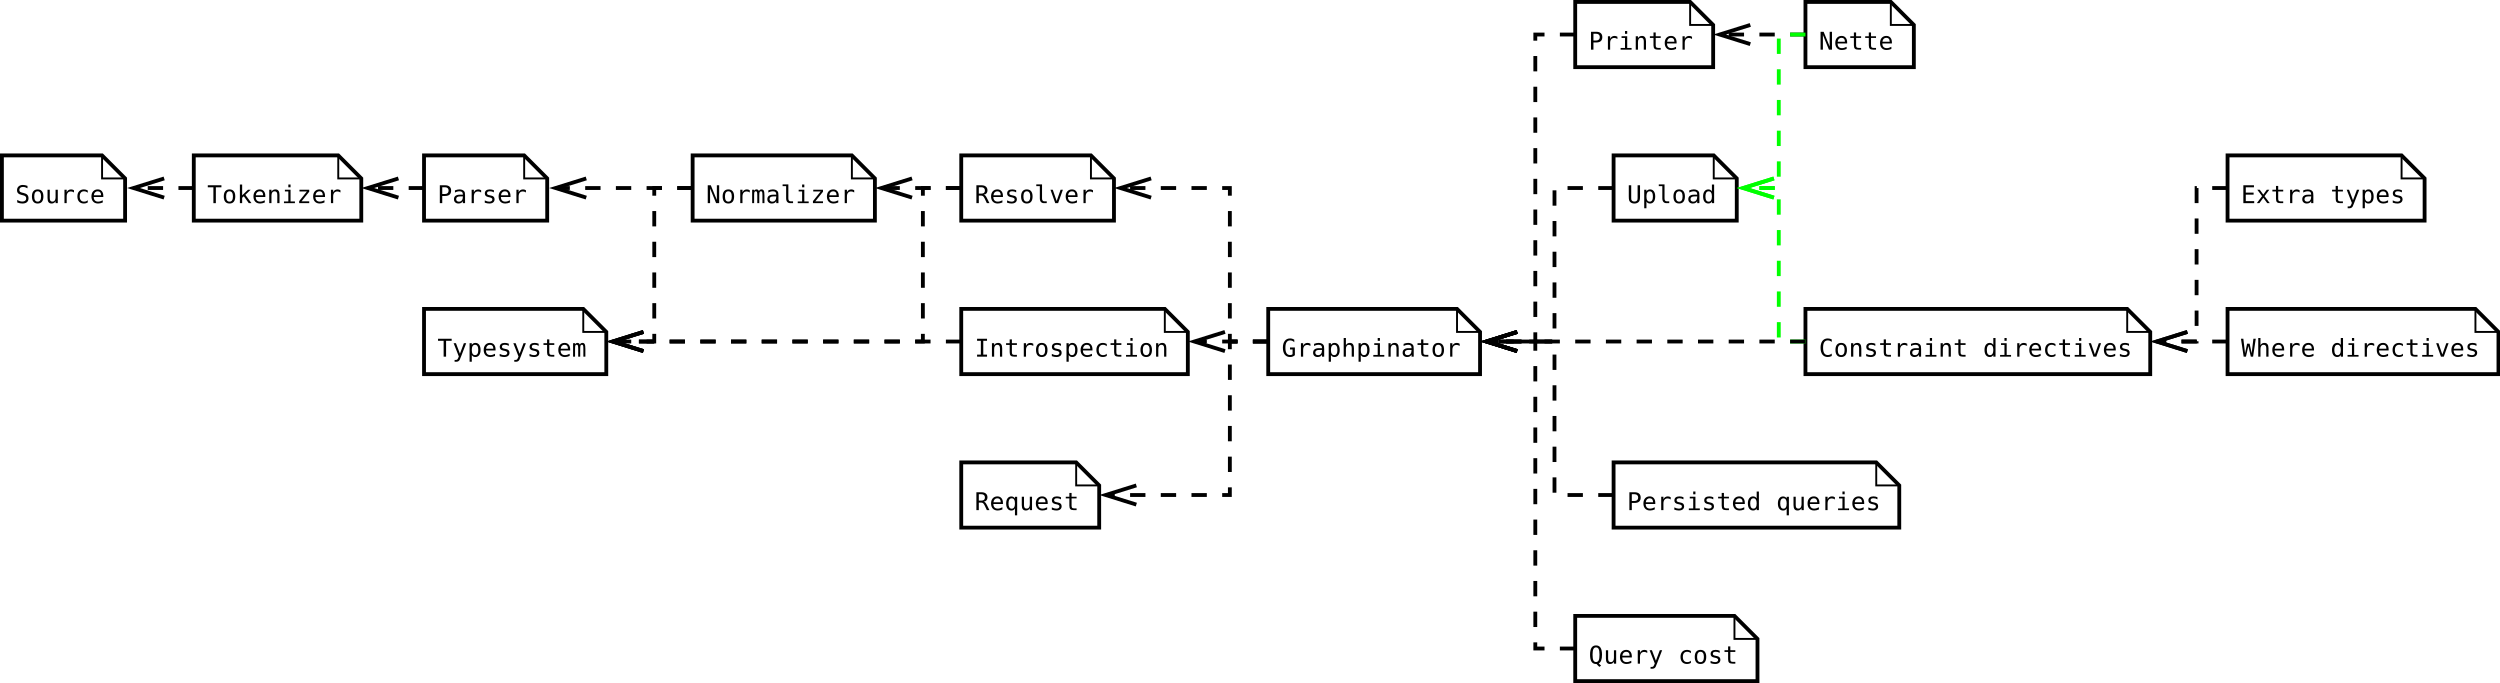 <?xml version="1.0" encoding="UTF-8"?>
<svg xmlns="http://www.w3.org/2000/svg" xmlns:xlink="http://www.w3.org/1999/xlink" width="1303pt" height="356pt" viewBox="0 0 1303 356" version="1.1">
<defs>
<g>
<symbol overflow="visible" id="glyph0-0">
<path style="stroke:none;" d="M 0.656 2.266 L 0.656 -9.016 L 7.047 -9.016 L 7.047 2.266 Z M 1.375 1.547 L 6.344 1.547 L 6.344 -8.297 L 1.375 -8.297 Z M 1.375 1.547 "/>
</symbol>
<symbol overflow="visible" id="glyph0-1">
<path style="stroke:none;" d="M 6.328 -9.016 L 6.328 -7.734 C 5.941 -7.973 5.555 -8.156 5.172 -8.281 C 4.785 -8.406 4.395 -8.469 4 -8.469 C 3.406 -8.469 2.938 -8.328 2.594 -8.047 C 2.25 -7.773 2.078 -7.406 2.078 -6.938 C 2.078 -6.52 2.188 -6.203 2.406 -5.984 C 2.633 -5.773 3.062 -5.598 3.688 -5.453 L 4.344 -5.297 C 5.219 -5.098 5.852 -4.781 6.25 -4.344 C 6.656 -3.906 6.859 -3.305 6.859 -2.547 C 6.859 -1.66 6.582 -0.984 6.031 -0.516 C 5.488 -0.047 4.691 0.188 3.641 0.188 C 3.203 0.188 2.758 0.141 2.312 0.047 C 1.875 -0.047 1.43 -0.188 0.984 -0.375 L 0.984 -1.719 C 1.461 -1.414 1.914 -1.191 2.344 -1.047 C 2.77 -0.91 3.203 -0.844 3.641 -0.844 C 4.273 -0.844 4.77 -0.984 5.125 -1.266 C 5.477 -1.555 5.656 -1.957 5.656 -2.469 C 5.656 -2.938 5.531 -3.289 5.281 -3.531 C 5.039 -3.781 4.617 -3.973 4.016 -4.109 L 3.344 -4.266 C 2.477 -4.461 1.848 -4.758 1.453 -5.156 C 1.066 -5.551 0.875 -6.078 0.875 -6.734 C 0.875 -7.566 1.148 -8.234 1.703 -8.734 C 2.266 -9.242 3.008 -9.5 3.938 -9.5 C 4.301 -9.5 4.68 -9.457 5.078 -9.375 C 5.473 -9.289 5.891 -9.172 6.328 -9.016 Z M 6.328 -9.016 "/>
</symbol>
<symbol overflow="visible" id="glyph0-2">
<path style="stroke:none;" d="M 3.844 -6.188 C 3.258 -6.188 2.816 -5.957 2.516 -5.5 C 2.223 -5.051 2.078 -4.383 2.078 -3.5 C 2.078 -2.602 2.223 -1.926 2.516 -1.469 C 2.816 -1.02 3.258 -0.797 3.844 -0.797 C 4.438 -0.797 4.879 -1.02 5.172 -1.469 C 5.473 -1.926 5.625 -2.602 5.625 -3.5 C 5.625 -4.383 5.473 -5.051 5.172 -5.5 C 4.879 -5.957 4.438 -6.188 3.844 -6.188 Z M 3.844 -7.172 C 4.82 -7.172 5.566 -6.852 6.078 -6.219 C 6.586 -5.594 6.844 -4.688 6.844 -3.5 C 6.844 -2.301 6.586 -1.383 6.078 -0.75 C 5.566 -0.125 4.82 0.188 3.844 0.188 C 2.875 0.188 2.133 -0.125 1.625 -0.75 C 1.113 -1.383 0.859 -2.301 0.859 -3.5 C 0.859 -4.688 1.113 -5.594 1.625 -6.219 C 2.133 -6.852 2.875 -7.172 3.844 -7.172 Z M 3.844 -7.172 "/>
</symbol>
<symbol overflow="visible" id="glyph0-3">
<path style="stroke:none;" d="M 1.219 -2.656 L 1.219 -6.984 L 2.375 -6.984 L 2.375 -2.656 C 2.375 -2.02 2.484 -1.551 2.703 -1.25 C 2.922 -0.957 3.266 -0.812 3.734 -0.812 C 4.273 -0.812 4.688 -1.004 4.969 -1.391 C 5.258 -1.773 5.406 -2.32 5.406 -3.031 L 5.406 -6.984 L 6.562 -6.984 L 6.562 0 L 5.406 0 L 5.406 -1.047 C 5.207 -0.641 4.93 -0.332 4.578 -0.125 C 4.223 0.082 3.812 0.188 3.344 0.188 C 2.625 0.188 2.086 -0.047 1.734 -0.516 C 1.391 -0.984 1.219 -1.695 1.219 -2.656 Z M 1.219 -2.656 "/>
</symbol>
<symbol overflow="visible" id="glyph0-4">
<path style="stroke:none;" d="M 7.219 -5.562 C 6.969 -5.75 6.719 -5.883 6.469 -5.969 C 6.219 -6.062 5.938 -6.109 5.625 -6.109 C 4.914 -6.109 4.367 -5.879 3.984 -5.422 C 3.609 -4.973 3.422 -4.328 3.422 -3.484 L 3.422 0 L 2.266 0 L 2.266 -7 L 3.422 -7 L 3.422 -5.625 C 3.609 -6.125 3.898 -6.504 4.297 -6.766 C 4.703 -7.035 5.176 -7.172 5.719 -7.172 C 6 -7.172 6.258 -7.133 6.5 -7.062 C 6.75 -6.988 6.988 -6.879 7.219 -6.734 Z M 7.219 -5.562 "/>
</symbol>
<symbol overflow="visible" id="glyph0-5">
<path style="stroke:none;" d="M 6.625 -0.359 C 6.32 -0.18 6.004 -0.047 5.672 0.047 C 5.348 0.141 5.016 0.188 4.672 0.188 C 3.586 0.188 2.738 -0.133 2.125 -0.781 C 1.52 -1.438 1.219 -2.344 1.219 -3.5 C 1.219 -4.645 1.52 -5.539 2.125 -6.188 C 2.738 -6.844 3.586 -7.172 4.672 -7.172 C 5.016 -7.172 5.344 -7.125 5.656 -7.031 C 5.977 -6.945 6.301 -6.812 6.625 -6.625 L 6.625 -5.422 C 6.32 -5.691 6.016 -5.883 5.703 -6 C 5.398 -6.125 5.055 -6.188 4.672 -6.188 C 3.953 -6.188 3.398 -5.953 3.016 -5.484 C 2.629 -5.023 2.438 -4.363 2.438 -3.5 C 2.438 -2.633 2.629 -1.969 3.016 -1.5 C 3.398 -1.031 3.953 -0.797 4.672 -0.797 C 5.078 -0.797 5.438 -0.852 5.75 -0.969 C 6.062 -1.094 6.352 -1.285 6.625 -1.547 Z M 6.625 -0.359 "/>
</symbol>
<symbol overflow="visible" id="glyph0-6">
<path style="stroke:none;" d="M 6.953 -3.781 L 6.953 -3.219 L 1.969 -3.219 L 1.969 -3.188 C 1.969 -2.426 2.164 -1.836 2.562 -1.422 C 2.957 -1.004 3.52 -0.797 4.25 -0.797 C 4.613 -0.797 4.992 -0.852 5.391 -0.969 C 5.797 -1.082 6.223 -1.258 6.672 -1.5 L 6.672 -0.359 C 6.242 -0.18 5.828 -0.047 5.422 0.047 C 5.016 0.141 4.617 0.188 4.234 0.188 C 3.148 0.188 2.301 -0.141 1.688 -0.797 C 1.07 -1.453 0.766 -2.352 0.766 -3.5 C 0.766 -4.613 1.062 -5.504 1.656 -6.172 C 2.258 -6.836 3.062 -7.172 4.062 -7.172 C 4.957 -7.172 5.66 -6.867 6.172 -6.266 C 6.691 -5.66 6.953 -4.832 6.953 -3.781 Z M 5.797 -4.125 C 5.785 -4.801 5.629 -5.312 5.328 -5.656 C 5.023 -6.008 4.586 -6.188 4.016 -6.188 C 3.461 -6.188 3.004 -6.004 2.641 -5.641 C 2.285 -5.273 2.078 -4.77 2.016 -4.125 Z M 5.797 -4.125 "/>
</symbol>
<symbol overflow="visible" id="glyph0-7">
<path style="stroke:none;" d="M 0.297 -9.328 L 7.406 -9.328 L 7.406 -8.266 L 4.5 -8.266 L 4.5 0 L 3.219 0 L 3.219 -8.266 L 0.297 -8.266 Z M 0.297 -9.328 "/>
</symbol>
<symbol overflow="visible" id="glyph0-8">
<path style="stroke:none;" d="M 1.469 -9.719 L 2.656 -9.719 L 2.656 -4.094 L 5.688 -7 L 7.078 -7 L 4.328 -4.359 L 7.516 0 L 6.109 0 L 3.516 -3.609 L 2.656 -2.812 L 2.656 0 L 1.469 0 Z M 1.469 -9.719 "/>
</symbol>
<symbol overflow="visible" id="glyph0-9">
<path style="stroke:none;" d="M 6.562 -4.344 L 6.562 0 L 5.406 0 L 5.406 -4.344 C 5.406 -4.969 5.297 -5.426 5.078 -5.719 C 4.859 -6.02 4.516 -6.172 4.047 -6.172 C 3.504 -6.172 3.086 -5.977 2.797 -5.594 C 2.516 -5.219 2.375 -4.672 2.375 -3.953 L 2.375 0 L 1.219 0 L 1.219 -7 L 2.375 -7 L 2.375 -5.953 C 2.57 -6.348 2.844 -6.648 3.188 -6.859 C 3.539 -7.066 3.957 -7.172 4.438 -7.172 C 5.156 -7.172 5.688 -6.938 6.031 -6.469 C 6.383 -6 6.562 -5.289 6.562 -4.344 Z M 6.562 -4.344 "/>
</symbol>
<symbol overflow="visible" id="glyph0-10">
<path style="stroke:none;" d="M 1.594 -7 L 4.547 -7 L 4.547 -0.891 L 6.828 -0.891 L 6.828 0 L 1.109 0 L 1.109 -0.891 L 3.391 -0.891 L 3.391 -6.109 L 1.594 -6.109 Z M 3.391 -9.719 L 4.547 -9.719 L 4.547 -8.266 L 3.391 -8.266 Z M 3.391 -9.719 "/>
</symbol>
<symbol overflow="visible" id="glyph0-11">
<path style="stroke:none;" d="M 1.422 -7.016 L 6.5 -7.016 L 6.5 -5.969 L 2.484 -0.938 L 6.5 -0.938 L 6.5 0 L 1.266 0 L 1.266 -1.062 L 5.281 -6.094 L 1.422 -6.094 Z M 1.422 -7.016 "/>
</symbol>
<symbol overflow="visible" id="glyph0-12">
<path style="stroke:none;" d="M 2.5 -8.297 L 2.5 -4.781 L 3.953 -4.781 C 4.535 -4.781 4.988 -4.938 5.312 -5.25 C 5.645 -5.562 5.812 -5.992 5.812 -6.547 C 5.812 -7.098 5.648 -7.523 5.328 -7.828 C 5.004 -8.141 4.547 -8.297 3.953 -8.297 Z M 1.234 -9.328 L 3.953 -9.328 C 4.992 -9.328 5.781 -9.086 6.312 -8.609 C 6.852 -8.141 7.125 -7.453 7.125 -6.547 C 7.125 -5.617 6.859 -4.922 6.328 -4.453 C 5.797 -3.984 5.004 -3.75 3.953 -3.75 L 2.5 -3.75 L 2.5 0 L 1.234 0 Z M 1.234 -9.328 "/>
</symbol>
<symbol overflow="visible" id="glyph0-13">
<path style="stroke:none;" d="M 4.391 -3.516 L 4 -3.516 C 3.332 -3.516 2.828 -3.395 2.484 -3.156 C 2.148 -2.926 1.984 -2.578 1.984 -2.109 C 1.984 -1.691 2.109 -1.363 2.359 -1.125 C 2.617 -0.895 2.973 -0.781 3.422 -0.781 C 4.055 -0.781 4.551 -1 4.906 -1.438 C 5.27 -1.875 5.457 -2.484 5.469 -3.266 L 5.469 -3.516 Z M 6.609 -4 L 6.609 0 L 5.469 0 L 5.469 -1.031 C 5.219 -0.613 4.906 -0.305 4.531 -0.109 C 4.156 0.086 3.703 0.188 3.172 0.188 C 2.461 0.188 1.895 -0.016 1.469 -0.422 C 1.039 -0.828 0.828 -1.363 0.828 -2.031 C 0.828 -2.812 1.086 -3.406 1.609 -3.812 C 2.141 -4.219 2.91 -4.422 3.922 -4.422 L 5.469 -4.422 L 5.469 -4.594 C 5.457 -5.156 5.312 -5.562 5.031 -5.812 C 4.758 -6.062 4.316 -6.188 3.703 -6.188 C 3.305 -6.188 2.906 -6.129 2.5 -6.016 C 2.102 -5.91 1.719 -5.75 1.344 -5.531 L 1.344 -6.672 C 1.77 -6.836 2.176 -6.961 2.562 -7.047 C 2.957 -7.129 3.336 -7.172 3.703 -7.172 C 4.273 -7.172 4.766 -7.082 5.172 -6.906 C 5.586 -6.738 5.926 -6.484 6.188 -6.141 C 6.344 -5.93 6.453 -5.672 6.516 -5.359 C 6.578 -5.055 6.609 -4.602 6.609 -4 Z M 6.609 -4 "/>
</symbol>
<symbol overflow="visible" id="glyph0-14">
<path style="stroke:none;" d="M 6.078 -6.75 L 6.078 -5.625 C 5.754 -5.82 5.426 -5.969 5.094 -6.062 C 4.758 -6.156 4.414 -6.203 4.062 -6.203 C 3.539 -6.203 3.148 -6.117 2.891 -5.953 C 2.641 -5.785 2.516 -5.531 2.516 -5.188 C 2.516 -4.875 2.609 -4.641 2.797 -4.484 C 2.992 -4.328 3.473 -4.176 4.234 -4.031 L 4.703 -3.938 C 5.273 -3.832 5.707 -3.617 6 -3.297 C 6.289 -2.973 6.438 -2.551 6.438 -2.031 C 6.438 -1.332 6.191 -0.785 5.703 -0.391 C 5.211 -0.004 4.531 0.188 3.656 0.188 C 3.301 0.188 2.938 0.148 2.562 0.078 C 2.188 0.004 1.773 -0.102 1.328 -0.25 L 1.328 -1.438 C 1.754 -1.219 2.164 -1.051 2.562 -0.938 C 2.957 -0.832 3.328 -0.781 3.672 -0.781 C 4.18 -0.781 4.578 -0.883 4.859 -1.094 C 5.141 -1.301 5.281 -1.586 5.281 -1.953 C 5.281 -2.484 4.77 -2.852 3.75 -3.062 L 3.688 -3.078 L 3.266 -3.156 C 2.598 -3.289 2.113 -3.508 1.812 -3.812 C 1.508 -4.125 1.359 -4.539 1.359 -5.062 C 1.359 -5.738 1.582 -6.258 2.031 -6.625 C 2.488 -6.988 3.141 -7.172 3.984 -7.172 C 4.359 -7.172 4.719 -7.133 5.062 -7.062 C 5.406 -6.988 5.742 -6.883 6.078 -6.75 Z M 6.078 -6.75 "/>
</symbol>
<symbol overflow="visible" id="glyph0-15">
<path style="stroke:none;" d="M 0.875 -9.328 L 2.469 -9.328 L 5.625 -1.656 L 5.625 -9.328 L 6.828 -9.328 L 6.828 0 L 5.234 0 L 2.094 -7.672 L 2.094 0 L 0.875 0 Z M 0.875 -9.328 "/>
</symbol>
<symbol overflow="visible" id="glyph0-16">
<path style="stroke:none;" d="M 4.219 -6.281 C 4.363 -6.582 4.547 -6.805 4.766 -6.953 C 4.984 -7.098 5.25 -7.172 5.562 -7.172 C 6.125 -7.172 6.52 -6.953 6.75 -6.516 C 6.977 -6.078 7.094 -5.258 7.094 -4.062 L 7.094 0 L 6.047 0 L 6.047 -4 C 6.047 -4.988 5.988 -5.602 5.875 -5.844 C 5.77 -6.082 5.57 -6.203 5.281 -6.203 C 4.945 -6.203 4.719 -6.07 4.594 -5.812 C 4.469 -5.562 4.406 -4.957 4.406 -4 L 4.406 0 L 3.359 0 L 3.359 -4 C 3.359 -5 3.297 -5.613 3.172 -5.844 C 3.055 -6.082 2.844 -6.203 2.531 -6.203 C 2.227 -6.203 2.016 -6.07 1.891 -5.812 C 1.773 -5.562 1.719 -4.957 1.719 -4 L 1.719 0 L 0.688 0 L 0.688 -7 L 1.719 -7 L 1.719 -6.406 C 1.863 -6.645 2.035 -6.832 2.234 -6.969 C 2.441 -7.102 2.676 -7.172 2.938 -7.172 C 3.258 -7.172 3.523 -7.098 3.734 -6.953 C 3.941 -6.805 4.102 -6.582 4.219 -6.281 Z M 4.219 -6.281 "/>
</symbol>
<symbol overflow="visible" id="glyph0-17">
<path style="stroke:none;" d="M 4 -2.531 C 4 -2.02 4.094 -1.629 4.281 -1.359 C 4.469 -1.098 4.75 -0.969 5.125 -0.969 L 6.453 -0.969 L 6.453 0 L 5 0 C 4.312 0 3.781 -0.219 3.406 -0.656 C 3.031 -1.102 2.844 -1.727 2.844 -2.531 L 2.844 -8.891 L 1 -8.891 L 1 -9.797 L 4 -9.797 Z M 4 -2.531 "/>
</symbol>
<symbol overflow="visible" id="glyph0-18">
<path style="stroke:none;" d="M 4.75 -4.406 C 5.07 -4.32 5.348 -4.164 5.578 -3.938 C 5.805 -3.707 6.094 -3.242 6.438 -2.547 L 7.703 0 L 6.344 0 L 5.234 -2.359 C 4.91 -3.023 4.617 -3.453 4.359 -3.641 C 4.109 -3.836 3.781 -3.938 3.375 -3.938 L 2.156 -3.938 L 2.156 0 L 0.891 0 L 0.891 -9.328 L 3.5 -9.328 C 4.52 -9.328 5.301 -9.094 5.844 -8.625 C 6.395 -8.164 6.672 -7.5 6.672 -6.625 C 6.672 -6.008 6.5 -5.504 6.156 -5.109 C 5.82 -4.723 5.352 -4.488 4.75 -4.406 Z M 2.156 -8.297 L 2.156 -4.984 L 3.547 -4.984 C 4.148 -4.984 4.598 -5.117 4.891 -5.391 C 5.191 -5.66 5.344 -6.07 5.344 -6.625 C 5.344 -7.164 5.18 -7.578 4.859 -7.859 C 4.547 -8.148 4.094 -8.297 3.5 -8.297 Z M 2.156 -8.297 "/>
</symbol>
<symbol overflow="visible" id="glyph0-19">
<path style="stroke:none;" d="M 0.625 -7 L 1.812 -7 L 3.844 -1.125 L 5.891 -7 L 7.078 -7 L 4.594 0 L 3.109 0 Z M 0.625 -7 "/>
</symbol>
<symbol overflow="visible" id="glyph0-20">
<path style="stroke:none;" d="M 6.891 -0.766 C 6.555 -0.453 6.176 -0.211 5.75 -0.047 C 5.332 0.109 4.879 0.188 4.391 0.188 C 3.203 0.188 2.281 -0.234 1.625 -1.078 C 0.969 -1.93 0.641 -3.125 0.641 -4.656 C 0.641 -6.176 0.973 -7.363 1.641 -8.219 C 2.305 -9.07 3.234 -9.5 4.422 -9.5 C 4.805 -9.5 5.176 -9.441 5.531 -9.328 C 5.895 -9.223 6.242 -9.055 6.578 -8.828 L 6.578 -7.531 C 6.242 -7.852 5.898 -8.086 5.547 -8.234 C 5.191 -8.391 4.816 -8.469 4.422 -8.469 C 3.598 -8.469 2.977 -8.148 2.562 -7.516 C 2.156 -6.879 1.953 -5.926 1.953 -4.656 C 1.953 -3.363 2.148 -2.406 2.547 -1.781 C 2.953 -1.156 3.566 -0.844 4.391 -0.844 C 4.672 -0.844 4.914 -0.875 5.125 -0.938 C 5.332 -1 5.52 -1.102 5.688 -1.25 L 5.688 -3.75 L 4.344 -3.75 L 4.344 -4.781 L 6.891 -4.781 Z M 6.891 -0.766 "/>
</symbol>
<symbol overflow="visible" id="glyph0-21">
<path style="stroke:none;" d="M 2.344 -0.875 L 2.344 2.656 L 1.188 2.656 L 1.188 -7 L 2.344 -7 L 2.344 -6.109 C 2.531 -6.453 2.785 -6.711 3.109 -6.891 C 3.43 -7.078 3.801 -7.172 4.219 -7.172 C 5.062 -7.172 5.723 -6.844 6.203 -6.188 C 6.68 -5.531 6.922 -4.625 6.922 -3.469 C 6.922 -2.332 6.676 -1.438 6.188 -0.781 C 5.707 -0.133 5.051 0.188 4.219 0.188 C 3.789 0.188 3.414 0.098 3.094 -0.078 C 2.781 -0.266 2.531 -0.531 2.344 -0.875 Z M 5.719 -3.5 C 5.719 -4.383 5.578 -5.051 5.297 -5.5 C 5.016 -5.957 4.598 -6.188 4.047 -6.188 C 3.484 -6.188 3.055 -5.957 2.766 -5.5 C 2.484 -5.051 2.344 -4.383 2.344 -3.5 C 2.344 -2.613 2.484 -1.941 2.766 -1.484 C 3.055 -1.023 3.484 -0.797 4.047 -0.797 C 4.598 -0.797 5.016 -1.02 5.297 -1.469 C 5.578 -1.926 5.719 -2.602 5.719 -3.5 Z M 5.719 -3.5 "/>
</symbol>
<symbol overflow="visible" id="glyph0-22">
<path style="stroke:none;" d="M 6.562 -4.344 L 6.562 0 L 5.406 0 L 5.406 -4.344 C 5.406 -4.969 5.297 -5.426 5.078 -5.719 C 4.859 -6.02 4.516 -6.172 4.047 -6.172 C 3.504 -6.172 3.086 -5.977 2.797 -5.594 C 2.516 -5.219 2.375 -4.672 2.375 -3.953 L 2.375 0 L 1.219 0 L 1.219 -9.719 L 2.375 -9.719 L 2.375 -5.953 C 2.57 -6.348 2.844 -6.648 3.188 -6.859 C 3.539 -7.066 3.957 -7.172 4.438 -7.172 C 5.156 -7.172 5.688 -6.938 6.031 -6.469 C 6.383 -6 6.562 -5.289 6.562 -4.344 Z M 6.562 -4.344 "/>
</symbol>
<symbol overflow="visible" id="glyph0-23">
<path style="stroke:none;" d="M 3.844 -8.984 L 3.844 -7 L 6.453 -7 L 6.453 -6.109 L 3.844 -6.109 L 3.844 -2.312 C 3.844 -1.789 3.938 -1.426 4.125 -1.219 C 4.32 -1.02 4.664 -0.922 5.156 -0.922 L 6.453 -0.922 L 6.453 0 L 5.047 0 C 4.18 0 3.57 -0.172 3.219 -0.516 C 2.863 -0.859 2.688 -1.457 2.688 -2.312 L 2.688 -6.109 L 0.812 -6.109 L 0.812 -7 L 2.688 -7 L 2.688 -8.984 Z M 3.844 -8.984 "/>
</symbol>
<symbol overflow="visible" id="glyph0-24">
<path style="stroke:none;" d="M 5.359 -2.25 C 5.172 -1.758 4.926 -1.117 4.625 -0.328 C 4.219 0.773 3.941 1.445 3.797 1.688 C 3.609 2.008 3.367 2.25 3.078 2.406 C 2.797 2.57 2.461 2.656 2.078 2.656 L 1.156 2.656 L 1.156 1.703 L 1.828 1.703 C 2.172 1.703 2.438 1.602 2.625 1.406 C 2.812 1.207 3.055 0.703 3.359 -0.109 L 0.656 -7 L 1.875 -7 L 3.938 -1.531 L 5.984 -7 L 7.203 -7 Z M 5.359 -2.25 "/>
</symbol>
<symbol overflow="visible" id="glyph0-25">
<path style="stroke:none;" d="M 1.25 -9.328 L 6.438 -9.328 L 6.438 -8.266 L 4.484 -8.266 L 4.484 -1.062 L 6.438 -1.062 L 6.438 0 L 1.25 0 L 1.25 -1.062 L 3.219 -1.062 L 3.219 -8.266 L 1.25 -8.266 Z M 1.25 -9.328 "/>
</symbol>
<symbol overflow="visible" id="glyph0-26">
<path style="stroke:none;" d="M 2.078 -3.469 C 2.078 -2.57 2.219 -1.895 2.5 -1.438 C 2.781 -0.988 3.195 -0.766 3.75 -0.766 C 4.301 -0.766 4.719 -0.992 5 -1.453 C 5.289 -1.91 5.438 -2.582 5.438 -3.469 C 5.438 -4.352 5.289 -5.023 5 -5.484 C 4.719 -5.941 4.301 -6.172 3.75 -6.172 C 3.195 -6.172 2.781 -5.941 2.5 -5.484 C 2.219 -5.035 2.078 -4.363 2.078 -3.469 Z M 5.438 -0.875 C 5.25 -0.52 4.992 -0.25 4.672 -0.062 C 4.359 0.113 3.988 0.203 3.562 0.203 C 2.727 0.203 2.066 -0.117 1.578 -0.766 C 1.098 -1.41 0.859 -2.301 0.859 -3.438 C 0.859 -4.602 1.098 -5.508 1.578 -6.156 C 2.066 -6.812 2.727 -7.141 3.562 -7.141 C 3.977 -7.141 4.348 -7.047 4.672 -6.859 C 4.992 -6.68 5.25 -6.422 5.438 -6.078 L 5.438 -6.969 L 6.594 -6.969 L 6.594 2.688 L 5.438 2.688 Z M 5.438 -0.875 "/>
</symbol>
<symbol overflow="visible" id="glyph0-27">
<path style="stroke:none;" d="M 1.234 -9.328 L 6.766 -9.328 L 6.766 -8.266 L 2.5 -8.266 L 2.5 -5.5 L 6.578 -5.5 L 6.578 -4.438 L 2.5 -4.438 L 2.5 -1.062 L 6.891 -1.062 L 6.891 0 L 1.234 0 Z M 1.234 -9.328 "/>
</symbol>
<symbol overflow="visible" id="glyph0-28">
<path style="stroke:none;" d="M 6.984 -7 L 4.484 -3.656 L 7.234 0 L 5.906 0 L 3.844 -2.812 L 1.812 0 L 0.469 0 L 3.219 -3.656 L 0.719 -7 L 2 -7 L 3.844 -4.469 L 5.688 -7 Z M 6.984 -7 "/>
</symbol>
<symbol overflow="visible" id="glyph0-29">
<path style="stroke:none;" d=""/>
</symbol>
<symbol overflow="visible" id="glyph0-30">
<path style="stroke:none;" d="M 6.703 -0.328 C 6.379 -0.16 6.051 -0.035 5.719 0.047 C 5.383 0.141 5.023 0.188 4.641 0.188 C 3.441 0.188 2.516 -0.234 1.859 -1.078 C 1.203 -1.93 0.875 -3.125 0.875 -4.656 C 0.875 -6.176 1.203 -7.363 1.859 -8.219 C 2.523 -9.07 3.453 -9.5 4.641 -9.5 C 5.023 -9.5 5.383 -9.453 5.719 -9.359 C 6.051 -9.273 6.379 -9.148 6.703 -8.984 L 6.703 -7.688 C 6.398 -7.945 6.07 -8.141 5.719 -8.266 C 5.363 -8.398 5.004 -8.469 4.641 -8.469 C 3.816 -8.469 3.203 -8.148 2.797 -7.516 C 2.391 -6.891 2.188 -5.938 2.188 -4.656 C 2.188 -3.383 2.391 -2.43 2.797 -1.797 C 3.203 -1.16 3.816 -0.844 4.641 -0.844 C 5.004 -0.844 5.363 -0.91 5.719 -1.047 C 6.07 -1.18 6.398 -1.375 6.703 -1.625 Z M 6.703 -0.328 "/>
</symbol>
<symbol overflow="visible" id="glyph0-31">
<path style="stroke:none;" d="M 5.359 -6.109 L 5.359 -9.719 L 6.516 -9.719 L 6.516 0 L 5.359 0 L 5.359 -0.875 C 5.172 -0.531 4.914 -0.266 4.594 -0.078 C 4.281 0.098 3.914 0.188 3.5 0.188 C 2.645 0.188 1.973 -0.141 1.484 -0.797 C 1.004 -1.453 0.766 -2.359 0.766 -3.516 C 0.766 -4.648 1.008 -5.539 1.5 -6.188 C 1.988 -6.844 2.656 -7.172 3.5 -7.172 C 3.914 -7.172 4.285 -7.078 4.609 -6.891 C 4.93 -6.711 5.18 -6.453 5.359 -6.109 Z M 1.984 -3.5 C 1.984 -2.602 2.125 -1.926 2.406 -1.469 C 2.688 -1.02 3.102 -0.797 3.656 -0.797 C 4.219 -0.797 4.641 -1.023 4.922 -1.484 C 5.211 -1.941 5.359 -2.613 5.359 -3.5 C 5.359 -4.383 5.211 -5.051 4.922 -5.5 C 4.641 -5.957 4.219 -6.188 3.656 -6.188 C 3.102 -6.188 2.688 -5.957 2.406 -5.5 C 2.125 -5.051 1.984 -4.383 1.984 -3.5 Z M 1.984 -3.5 "/>
</symbol>
<symbol overflow="visible" id="glyph0-32">
<path style="stroke:none;" d="M 0.922 -3.578 L 0.922 -9.328 L 2.188 -9.328 L 2.188 -3 C 2.188 -2.551 2.195 -2.227 2.219 -2.031 C 2.25 -1.844 2.297 -1.695 2.359 -1.594 C 2.492 -1.344 2.688 -1.156 2.938 -1.031 C 3.188 -0.906 3.488 -0.844 3.844 -0.844 C 4.207 -0.844 4.516 -0.906 4.766 -1.031 C 5.016 -1.156 5.207 -1.344 5.344 -1.594 C 5.406 -1.695 5.445 -1.844 5.469 -2.031 C 5.5 -2.219 5.516 -2.539 5.516 -3 L 5.516 -9.328 L 6.781 -9.328 L 6.781 -3.578 C 6.781 -2.629 6.719 -1.953 6.594 -1.547 C 6.477 -1.141 6.273 -0.805 5.984 -0.547 C 5.711 -0.305 5.398 -0.125 5.047 0 C 4.691 0.125 4.289 0.188 3.844 0.188 C 3.406 0.188 3.008 0.125 2.656 0 C 2.301 -0.125 1.988 -0.305 1.719 -0.547 C 1.426 -0.805 1.219 -1.141 1.094 -1.547 C 0.977 -1.961 0.922 -2.641 0.922 -3.578 Z M 0.922 -3.578 "/>
</symbol>
<symbol overflow="visible" id="glyph0-33">
<path style="stroke:none;" d="M 4.094 0.172 C 4.062 0.172 4.02 0.172 3.969 0.172 C 3.914 0.18 3.875 0.188 3.844 0.188 C 2.801 0.188 2.02 -0.211 1.5 -1.016 C 0.988 -1.816 0.734 -3.031 0.734 -4.656 C 0.734 -6.281 0.988 -7.492 1.5 -8.297 C 2.02 -9.098 2.801 -9.5 3.844 -9.5 C 4.906 -9.5 5.691 -9.098 6.203 -8.297 C 6.711 -7.492 6.969 -6.281 6.969 -4.656 C 6.969 -3.426 6.828 -2.438 6.547 -1.688 C 6.266 -0.945 5.832 -0.426 5.25 -0.125 L 6.5 1.062 L 5.562 1.688 Z M 5.656 -4.656 C 5.656 -6.02 5.516 -6.992 5.234 -7.578 C 4.953 -8.172 4.488 -8.469 3.844 -8.469 C 3.207 -8.469 2.75 -8.172 2.469 -7.578 C 2.188 -6.992 2.047 -6.02 2.047 -4.656 C 2.047 -3.289 2.188 -2.312 2.469 -1.719 C 2.75 -1.133 3.207 -0.844 3.844 -0.844 C 4.488 -0.844 4.953 -1.133 5.234 -1.719 C 5.516 -2.301 5.656 -3.281 5.656 -4.656 Z M 5.656 -4.656 "/>
</symbol>
<symbol overflow="visible" id="glyph0-34">
<path style="stroke:none;" d="M 0 -9.328 L 1.234 -9.328 L 2.125 -1.75 L 3.188 -6.766 L 4.5 -6.766 L 5.578 -1.75 L 6.469 -9.328 L 7.703 -9.328 L 6.312 0 L 5.125 0 L 3.844 -5.547 L 2.594 0 L 1.391 0 Z M 0 -9.328 "/>
</symbol>
</g>
</defs>
<g id="surface482110">
<rect x="0" y="0" width="1303" height="356" style="fill:rgb(100%,100%,100%);fill-opacity:1;stroke:none;"/>
<path style="fill-rule:evenodd;fill:rgb(100%,100%,100%);fill-opacity:1;stroke-width:0.1;stroke-linecap:butt;stroke-linejoin:miter;stroke:rgb(0%,0%,0%);stroke-opacity:1;stroke-miterlimit:10;" d="M 20 12 L 22.61 12 L 23.21 12.6 L 23.21 13.7 L 20 13.7 Z M 20 12 " transform="matrix(20,0,0,20,-399,-159)"/>
<path style="fill:none;stroke-width:0.05;stroke-linecap:butt;stroke-linejoin:miter;stroke:rgb(0%,0%,0%);stroke-opacity:1;stroke-miterlimit:10;" d="M 22.61 12 L 22.61 12.6 L 23.21 12.6 " transform="matrix(20,0,0,20,-399,-159)"/>
<g style="fill:rgb(0%,0%,0%);fill-opacity:1;">
  <use xlink:href="#glyph0-1" x="8" y="105.889"/>
  <use xlink:href="#glyph0-2" x="15.778" y="105.889"/>
  <use xlink:href="#glyph0-3" x="23.556" y="105.889"/>
  <use xlink:href="#glyph0-4" x="31.333" y="105.889"/>
  <use xlink:href="#glyph0-5" x="39.111" y="105.889"/>
  <use xlink:href="#glyph0-6" x="46.889" y="105.889"/>
</g>
<path style="fill-rule:evenodd;fill:rgb(100%,100%,100%);fill-opacity:1;stroke-width:0.1;stroke-linecap:butt;stroke-linejoin:miter;stroke:rgb(0%,0%,0%);stroke-opacity:1;stroke-miterlimit:10;" d="M 25 12 L 28.765 12 L 29.365 12.6 L 29.365 13.7 L 25 13.7 Z M 25 12 " transform="matrix(20,0,0,20,-399,-159)"/>
<path style="fill:none;stroke-width:0.05;stroke-linecap:butt;stroke-linejoin:miter;stroke:rgb(0%,0%,0%);stroke-opacity:1;stroke-miterlimit:10;" d="M 28.765 12 L 28.765 12.6 L 29.365 12.6 " transform="matrix(20,0,0,20,-399,-159)"/>
<g style="fill:rgb(0%,0%,0%);fill-opacity:1;">
  <use xlink:href="#glyph0-7" x="108" y="105.889"/>
  <use xlink:href="#glyph0-2" x="115.778" y="105.889"/>
  <use xlink:href="#glyph0-8" x="123.556" y="105.889"/>
  <use xlink:href="#glyph0-6" x="131.333" y="105.889"/>
  <use xlink:href="#glyph0-9" x="139.111" y="105.889"/>
  <use xlink:href="#glyph0-10" x="146.889" y="105.889"/>
  <use xlink:href="#glyph0-11" x="154.667" y="105.889"/>
  <use xlink:href="#glyph0-6" x="162.444" y="105.889"/>
  <use xlink:href="#glyph0-4" x="170.222" y="105.889"/>
</g>
<path style="fill-rule:evenodd;fill:rgb(100%,100%,100%);fill-opacity:1;stroke-width:0.1;stroke-linecap:butt;stroke-linejoin:miter;stroke:rgb(0%,0%,0%);stroke-opacity:1;stroke-miterlimit:10;" d="M 31 12 L 33.61 12 L 34.21 12.6 L 34.21 13.7 L 31 13.7 Z M 31 12 " transform="matrix(20,0,0,20,-399,-159)"/>
<path style="fill:none;stroke-width:0.05;stroke-linecap:butt;stroke-linejoin:miter;stroke:rgb(0%,0%,0%);stroke-opacity:1;stroke-miterlimit:10;" d="M 33.61 12 L 33.61 12.6 L 34.21 12.6 " transform="matrix(20,0,0,20,-399,-159)"/>
<g style="fill:rgb(0%,0%,0%);fill-opacity:1;">
  <use xlink:href="#glyph0-12" x="228" y="105.889"/>
  <use xlink:href="#glyph0-13" x="235.778" y="105.889"/>
  <use xlink:href="#glyph0-4" x="243.556" y="105.889"/>
  <use xlink:href="#glyph0-14" x="251.333" y="105.889"/>
  <use xlink:href="#glyph0-6" x="259.111" y="105.889"/>
  <use xlink:href="#glyph0-4" x="266.889" y="105.889"/>
</g>
<path style="fill-rule:evenodd;fill:rgb(100%,100%,100%);fill-opacity:1;stroke-width:0.1;stroke-linecap:butt;stroke-linejoin:miter;stroke:rgb(0%,0%,0%);stroke-opacity:1;stroke-miterlimit:10;" d="M 38 12 L 42.15 12 L 42.75 12.6 L 42.75 13.7 L 38 13.7 Z M 38 12 " transform="matrix(20,0,0,20,-399,-159)"/>
<path style="fill:none;stroke-width:0.05;stroke-linecap:butt;stroke-linejoin:miter;stroke:rgb(0%,0%,0%);stroke-opacity:1;stroke-miterlimit:10;" d="M 42.15 12 L 42.15 12.6 L 42.75 12.6 " transform="matrix(20,0,0,20,-399,-159)"/>
<g style="fill:rgb(0%,0%,0%);fill-opacity:1;">
  <use xlink:href="#glyph0-15" x="368" y="105.889"/>
  <use xlink:href="#glyph0-2" x="375.778" y="105.889"/>
  <use xlink:href="#glyph0-4" x="383.556" y="105.889"/>
  <use xlink:href="#glyph0-16" x="391.333" y="105.889"/>
  <use xlink:href="#glyph0-13" x="399.111" y="105.889"/>
  <use xlink:href="#glyph0-17" x="406.889" y="105.889"/>
  <use xlink:href="#glyph0-10" x="414.667" y="105.889"/>
  <use xlink:href="#glyph0-11" x="422.444" y="105.889"/>
  <use xlink:href="#glyph0-6" x="430.222" y="105.889"/>
  <use xlink:href="#glyph0-4" x="438" y="105.889"/>
</g>
<path style="fill-rule:evenodd;fill:rgb(100%,100%,100%);fill-opacity:1;stroke-width:0.1;stroke-linecap:butt;stroke-linejoin:miter;stroke:rgb(0%,0%,0%);stroke-opacity:1;stroke-miterlimit:10;" d="M 45 12 L 48.38 12 L 48.98 12.6 L 48.98 13.7 L 45 13.7 Z M 45 12 " transform="matrix(20,0,0,20,-399,-159)"/>
<path style="fill:none;stroke-width:0.05;stroke-linecap:butt;stroke-linejoin:miter;stroke:rgb(0%,0%,0%);stroke-opacity:1;stroke-miterlimit:10;" d="M 48.38 12 L 48.38 12.6 L 48.98 12.6 " transform="matrix(20,0,0,20,-399,-159)"/>
<g style="fill:rgb(0%,0%,0%);fill-opacity:1;">
  <use xlink:href="#glyph0-18" x="508" y="105.889"/>
  <use xlink:href="#glyph0-6" x="515.778" y="105.889"/>
  <use xlink:href="#glyph0-14" x="523.556" y="105.889"/>
  <use xlink:href="#glyph0-2" x="531.333" y="105.889"/>
  <use xlink:href="#glyph0-17" x="539.111" y="105.889"/>
  <use xlink:href="#glyph0-19" x="546.889" y="105.889"/>
  <use xlink:href="#glyph0-6" x="554.667" y="105.889"/>
  <use xlink:href="#glyph0-4" x="562.444" y="105.889"/>
</g>
<path style="fill-rule:evenodd;fill:rgb(100%,100%,100%);fill-opacity:1;stroke-width:0.1;stroke-linecap:butt;stroke-linejoin:miter;stroke:rgb(0%,0%,0%);stroke-opacity:1;stroke-miterlimit:10;" d="M 53 16 L 57.92 16 L 58.52 16.6 L 58.52 17.7 L 53 17.7 Z M 53 16 " transform="matrix(20,0,0,20,-399,-159)"/>
<path style="fill:none;stroke-width:0.05;stroke-linecap:butt;stroke-linejoin:miter;stroke:rgb(0%,0%,0%);stroke-opacity:1;stroke-miterlimit:10;" d="M 57.92 16 L 57.92 16.6 L 58.52 16.6 " transform="matrix(20,0,0,20,-399,-159)"/>
<g style="fill:rgb(0%,0%,0%);fill-opacity:1;">
  <use xlink:href="#glyph0-20" x="668" y="185.889"/>
  <use xlink:href="#glyph0-4" x="675.778" y="185.889"/>
  <use xlink:href="#glyph0-13" x="683.556" y="185.889"/>
  <use xlink:href="#glyph0-21" x="691.333" y="185.889"/>
  <use xlink:href="#glyph0-22" x="699.111" y="185.889"/>
  <use xlink:href="#glyph0-21" x="706.889" y="185.889"/>
  <use xlink:href="#glyph0-10" x="714.667" y="185.889"/>
  <use xlink:href="#glyph0-9" x="722.444" y="185.889"/>
  <use xlink:href="#glyph0-13" x="730.222" y="185.889"/>
  <use xlink:href="#glyph0-23" x="738" y="185.889"/>
  <use xlink:href="#glyph0-2" x="745.778" y="185.889"/>
  <use xlink:href="#glyph0-4" x="753.556" y="185.889"/>
</g>
<path style="fill-rule:evenodd;fill:rgb(100%,100%,100%);fill-opacity:1;stroke-width:0.1;stroke-linecap:butt;stroke-linejoin:miter;stroke:rgb(0%,0%,0%);stroke-opacity:1;stroke-miterlimit:10;" d="M 31 16 L 35.15 16 L 35.75 16.6 L 35.75 17.7 L 31 17.7 Z M 31 16 " transform="matrix(20,0,0,20,-399,-159)"/>
<path style="fill:none;stroke-width:0.05;stroke-linecap:butt;stroke-linejoin:miter;stroke:rgb(0%,0%,0%);stroke-opacity:1;stroke-miterlimit:10;" d="M 35.15 16 L 35.15 16.6 L 35.75 16.6 " transform="matrix(20,0,0,20,-399,-159)"/>
<g style="fill:rgb(0%,0%,0%);fill-opacity:1;">
  <use xlink:href="#glyph0-7" x="228" y="185.889"/>
  <use xlink:href="#glyph0-24" x="235.778" y="185.889"/>
  <use xlink:href="#glyph0-21" x="243.556" y="185.889"/>
  <use xlink:href="#glyph0-6" x="251.333" y="185.889"/>
  <use xlink:href="#glyph0-14" x="259.111" y="185.889"/>
  <use xlink:href="#glyph0-24" x="266.889" y="185.889"/>
  <use xlink:href="#glyph0-14" x="274.667" y="185.889"/>
  <use xlink:href="#glyph0-23" x="282.444" y="185.889"/>
  <use xlink:href="#glyph0-6" x="290.222" y="185.889"/>
  <use xlink:href="#glyph0-16" x="298" y="185.889"/>
</g>
<path style="fill-rule:evenodd;fill:rgb(100%,100%,100%);fill-opacity:1;stroke-width:0.1;stroke-linecap:butt;stroke-linejoin:miter;stroke:rgb(0%,0%,0%);stroke-opacity:1;stroke-miterlimit:10;" d="M 45 16 L 50.305 16 L 50.905 16.6 L 50.905 17.7 L 45 17.7 Z M 45 16 " transform="matrix(20,0,0,20,-399,-159)"/>
<path style="fill:none;stroke-width:0.05;stroke-linecap:butt;stroke-linejoin:miter;stroke:rgb(0%,0%,0%);stroke-opacity:1;stroke-miterlimit:10;" d="M 50.305 16 L 50.305 16.6 L 50.905 16.6 " transform="matrix(20,0,0,20,-399,-159)"/>
<g style="fill:rgb(0%,0%,0%);fill-opacity:1;">
  <use xlink:href="#glyph0-25" x="508" y="185.889"/>
  <use xlink:href="#glyph0-9" x="515.778" y="185.889"/>
  <use xlink:href="#glyph0-23" x="523.556" y="185.889"/>
  <use xlink:href="#glyph0-4" x="531.333" y="185.889"/>
  <use xlink:href="#glyph0-2" x="539.111" y="185.889"/>
  <use xlink:href="#glyph0-14" x="546.889" y="185.889"/>
  <use xlink:href="#glyph0-21" x="554.667" y="185.889"/>
  <use xlink:href="#glyph0-6" x="562.444" y="185.889"/>
  <use xlink:href="#glyph0-5" x="570.222" y="185.889"/>
  <use xlink:href="#glyph0-23" x="578" y="185.889"/>
  <use xlink:href="#glyph0-10" x="585.778" y="185.889"/>
  <use xlink:href="#glyph0-2" x="593.556" y="185.889"/>
  <use xlink:href="#glyph0-9" x="601.333" y="185.889"/>
</g>
<path style="fill-rule:evenodd;fill:rgb(100%,100%,100%);fill-opacity:1;stroke-width:0.1;stroke-linecap:butt;stroke-linejoin:miter;stroke:rgb(0%,0%,0%);stroke-opacity:1;stroke-miterlimit:10;" d="M 45 20 L 47.995 20 L 48.595 20.6 L 48.595 21.7 L 45 21.7 Z M 45 20 " transform="matrix(20,0,0,20,-399,-159)"/>
<path style="fill:none;stroke-width:0.05;stroke-linecap:butt;stroke-linejoin:miter;stroke:rgb(0%,0%,0%);stroke-opacity:1;stroke-miterlimit:10;" d="M 47.995 20 L 47.995 20.6 L 48.595 20.6 " transform="matrix(20,0,0,20,-399,-159)"/>
<g style="fill:rgb(0%,0%,0%);fill-opacity:1;">
  <use xlink:href="#glyph0-18" x="508" y="265.889"/>
  <use xlink:href="#glyph0-6" x="515.778" y="265.889"/>
  <use xlink:href="#glyph0-26" x="523.556" y="265.889"/>
  <use xlink:href="#glyph0-3" x="531.333" y="265.889"/>
  <use xlink:href="#glyph0-6" x="539.111" y="265.889"/>
  <use xlink:href="#glyph0-14" x="546.889" y="265.889"/>
  <use xlink:href="#glyph0-23" x="554.667" y="265.889"/>
</g>
<path style="fill:none;stroke-width:0.1;stroke-linecap:butt;stroke-linejoin:miter;stroke:rgb(0%,0%,0%);stroke-opacity:1;stroke-dasharray:0.4,0.4;stroke-miterlimit:10;" d="M 45 12.85 L 43.085 12.85 " transform="matrix(20,0,0,20,-399,-159)"/>
<path style="fill:none;stroke-width:0.1;stroke-linecap:butt;stroke-linejoin:miter;stroke:rgb(0%,0%,0%);stroke-opacity:1;stroke-miterlimit:10;" d="M 43.718 12.6 L 42.918 12.85 L 43.718 13.1 " transform="matrix(20,0,0,20,-399,-159)"/>
<path style="fill:none;stroke-width:0.1;stroke-linecap:butt;stroke-linejoin:miter;stroke:rgb(0%,0%,0%);stroke-opacity:1;stroke-dasharray:0.4,0.4;stroke-miterlimit:10;" d="M 53 16.85 L 52 16.85 L 52 12.85 L 49.315 12.85 " transform="matrix(20,0,0,20,-399,-159)"/>
<path style="fill:none;stroke-width:0.1;stroke-linecap:butt;stroke-linejoin:miter;stroke:rgb(0%,0%,0%);stroke-opacity:1;stroke-miterlimit:10;" d="M 49.948 12.6 L 49.148 12.85 L 49.948 13.1 " transform="matrix(20,0,0,20,-399,-159)"/>
<path style="fill:none;stroke-width:0.1;stroke-linecap:butt;stroke-linejoin:miter;stroke:rgb(0%,0%,0%);stroke-opacity:1;stroke-dasharray:0.4,0.4;stroke-miterlimit:10;" d="M 53 16.85 L 51.24 16.85 " transform="matrix(20,0,0,20,-399,-159)"/>
<path style="fill:none;stroke-width:0.1;stroke-linecap:butt;stroke-linejoin:miter;stroke:rgb(0%,0%,0%);stroke-opacity:1;stroke-miterlimit:10;" d="M 51.873 16.6 L 51.073 16.85 L 51.873 17.1 " transform="matrix(20,0,0,20,-399,-159)"/>
<path style="fill:none;stroke-width:0.1;stroke-linecap:butt;stroke-linejoin:miter;stroke:rgb(0%,0%,0%);stroke-opacity:1;stroke-dasharray:0.4,0.4;stroke-miterlimit:10;" d="M 45 16.85 L 36.085 16.85 " transform="matrix(20,0,0,20,-399,-159)"/>
<path style="fill:none;stroke-width:0.1;stroke-linecap:butt;stroke-linejoin:miter;stroke:rgb(0%,0%,0%);stroke-opacity:1;stroke-miterlimit:10;" d="M 36.718 16.6 L 35.918 16.85 L 36.718 17.1 " transform="matrix(20,0,0,20,-399,-159)"/>
<path style="fill-rule:evenodd;fill:rgb(100%,100%,100%);fill-opacity:1;stroke-width:0.1;stroke-linecap:butt;stroke-linejoin:miter;stroke:rgb(0%,0%,0%);stroke-opacity:1;stroke-miterlimit:10;" d="M 67 8 L 69.225 8 L 69.825 8.6 L 69.825 9.7 L 67 9.7 Z M 67 8 " transform="matrix(20,0,0,20,-399,-159)"/>
<path style="fill:none;stroke-width:0.05;stroke-linecap:butt;stroke-linejoin:miter;stroke:rgb(0%,0%,0%);stroke-opacity:1;stroke-miterlimit:10;" d="M 69.225 8 L 69.225 8.6 L 69.825 8.6 " transform="matrix(20,0,0,20,-399,-159)"/>
<g style="fill:rgb(0%,0%,0%);fill-opacity:1;">
  <use xlink:href="#glyph0-15" x="948" y="25.889"/>
  <use xlink:href="#glyph0-6" x="955.778" y="25.889"/>
  <use xlink:href="#glyph0-23" x="963.556" y="25.889"/>
  <use xlink:href="#glyph0-23" x="971.333" y="25.889"/>
  <use xlink:href="#glyph0-6" x="979.111" y="25.889"/>
</g>
<path style="fill-rule:evenodd;fill:rgb(100%,100%,100%);fill-opacity:1;stroke-width:0.1;stroke-linecap:butt;stroke-linejoin:miter;stroke:rgb(0%,0%,0%);stroke-opacity:1;stroke-miterlimit:10;" d="M 61 8 L 63.995 8 L 64.595 8.6 L 64.595 9.7 L 61 9.7 Z M 61 8 " transform="matrix(20,0,0,20,-399,-159)"/>
<path style="fill:none;stroke-width:0.05;stroke-linecap:butt;stroke-linejoin:miter;stroke:rgb(0%,0%,0%);stroke-opacity:1;stroke-miterlimit:10;" d="M 63.995 8 L 63.995 8.6 L 64.595 8.6 " transform="matrix(20,0,0,20,-399,-159)"/>
<g style="fill:rgb(0%,0%,0%);fill-opacity:1;">
  <use xlink:href="#glyph0-12" x="828" y="25.889"/>
  <use xlink:href="#glyph0-4" x="835.778" y="25.889"/>
  <use xlink:href="#glyph0-10" x="843.556" y="25.889"/>
  <use xlink:href="#glyph0-9" x="851.333" y="25.889"/>
  <use xlink:href="#glyph0-23" x="859.111" y="25.889"/>
  <use xlink:href="#glyph0-6" x="866.889" y="25.889"/>
  <use xlink:href="#glyph0-4" x="874.667" y="25.889"/>
</g>
<path style="fill-rule:evenodd;fill:rgb(100%,100%,100%);fill-opacity:1;stroke-width:0.1;stroke-linecap:butt;stroke-linejoin:miter;stroke:rgb(0%,0%,0%);stroke-opacity:1;stroke-miterlimit:10;" d="M 78 12 L 82.535 12 L 83.135 12.6 L 83.135 13.7 L 78 13.7 Z M 78 12 " transform="matrix(20,0,0,20,-399,-159)"/>
<path style="fill:none;stroke-width:0.05;stroke-linecap:butt;stroke-linejoin:miter;stroke:rgb(0%,0%,0%);stroke-opacity:1;stroke-miterlimit:10;" d="M 82.535 12 L 82.535 12.6 L 83.135 12.6 " transform="matrix(20,0,0,20,-399,-159)"/>
<g style="fill:rgb(0%,0%,0%);fill-opacity:1;">
  <use xlink:href="#glyph0-27" x="1168" y="105.889"/>
  <use xlink:href="#glyph0-28" x="1175.778" y="105.889"/>
  <use xlink:href="#glyph0-23" x="1183.556" y="105.889"/>
  <use xlink:href="#glyph0-4" x="1191.333" y="105.889"/>
  <use xlink:href="#glyph0-13" x="1199.111" y="105.889"/>
  <use xlink:href="#glyph0-29" x="1206.889" y="105.889"/>
  <use xlink:href="#glyph0-23" x="1214.667" y="105.889"/>
  <use xlink:href="#glyph0-24" x="1222.444" y="105.889"/>
  <use xlink:href="#glyph0-21" x="1230.222" y="105.889"/>
  <use xlink:href="#glyph0-6" x="1238" y="105.889"/>
  <use xlink:href="#glyph0-14" x="1245.778" y="105.889"/>
</g>
<path style="fill-rule:evenodd;fill:rgb(100%,100%,100%);fill-opacity:1;stroke-width:0.1;stroke-linecap:butt;stroke-linejoin:miter;stroke:rgb(0%,0%,0%);stroke-opacity:1;stroke-miterlimit:10;" d="M 67 16 L 75.385 16 L 75.985 16.6 L 75.985 17.7 L 67 17.7 Z M 67 16 " transform="matrix(20,0,0,20,-399,-159)"/>
<path style="fill:none;stroke-width:0.05;stroke-linecap:butt;stroke-linejoin:miter;stroke:rgb(0%,0%,0%);stroke-opacity:1;stroke-miterlimit:10;" d="M 75.385 16 L 75.385 16.6 L 75.985 16.6 " transform="matrix(20,0,0,20,-399,-159)"/>
<g style="fill:rgb(0%,0%,0%);fill-opacity:1;">
  <use xlink:href="#glyph0-30" x="948" y="185.889"/>
  <use xlink:href="#glyph0-2" x="955.778" y="185.889"/>
  <use xlink:href="#glyph0-9" x="963.556" y="185.889"/>
  <use xlink:href="#glyph0-14" x="971.333" y="185.889"/>
  <use xlink:href="#glyph0-23" x="979.111" y="185.889"/>
  <use xlink:href="#glyph0-4" x="986.889" y="185.889"/>
  <use xlink:href="#glyph0-13" x="994.667" y="185.889"/>
  <use xlink:href="#glyph0-10" x="1002.444" y="185.889"/>
  <use xlink:href="#glyph0-9" x="1010.222" y="185.889"/>
  <use xlink:href="#glyph0-23" x="1018" y="185.889"/>
  <use xlink:href="#glyph0-29" x="1025.778" y="185.889"/>
  <use xlink:href="#glyph0-31" x="1033.556" y="185.889"/>
  <use xlink:href="#glyph0-10" x="1041.333" y="185.889"/>
  <use xlink:href="#glyph0-4" x="1049.111" y="185.889"/>
  <use xlink:href="#glyph0-6" x="1056.889" y="185.889"/>
  <use xlink:href="#glyph0-5" x="1064.667" y="185.889"/>
  <use xlink:href="#glyph0-23" x="1072.444" y="185.889"/>
  <use xlink:href="#glyph0-10" x="1080.222" y="185.889"/>
  <use xlink:href="#glyph0-19" x="1088" y="185.889"/>
  <use xlink:href="#glyph0-6" x="1095.778" y="185.889"/>
  <use xlink:href="#glyph0-14" x="1103.556" y="185.889"/>
</g>
<path style="fill-rule:evenodd;fill:rgb(100%,100%,100%);fill-opacity:1;stroke-width:0.1;stroke-linecap:butt;stroke-linejoin:miter;stroke:rgb(0%,0%,0%);stroke-opacity:1;stroke-miterlimit:10;" d="M 62 12 L 64.61 12 L 65.21 12.6 L 65.21 13.7 L 62 13.7 Z M 62 12 " transform="matrix(20,0,0,20,-399,-159)"/>
<path style="fill:none;stroke-width:0.05;stroke-linecap:butt;stroke-linejoin:miter;stroke:rgb(0%,0%,0%);stroke-opacity:1;stroke-miterlimit:10;" d="M 64.61 12 L 64.61 12.6 L 65.21 12.6 " transform="matrix(20,0,0,20,-399,-159)"/>
<g style="fill:rgb(0%,0%,0%);fill-opacity:1;">
  <use xlink:href="#glyph0-32" x="848" y="105.889"/>
  <use xlink:href="#glyph0-21" x="855.778" y="105.889"/>
  <use xlink:href="#glyph0-17" x="863.556" y="105.889"/>
  <use xlink:href="#glyph0-2" x="871.333" y="105.889"/>
  <use xlink:href="#glyph0-13" x="879.111" y="105.889"/>
  <use xlink:href="#glyph0-31" x="886.889" y="105.889"/>
</g>
<path style="fill-rule:evenodd;fill:rgb(100%,100%,100%);fill-opacity:1;stroke-width:0.1;stroke-linecap:butt;stroke-linejoin:miter;stroke:rgb(0%,0%,0%);stroke-opacity:1;stroke-miterlimit:10;" d="M 61 24 L 65.15 24 L 65.75 24.6 L 65.75 25.7 L 61 25.7 Z M 61 24 " transform="matrix(20,0,0,20,-399,-159)"/>
<path style="fill:none;stroke-width:0.05;stroke-linecap:butt;stroke-linejoin:miter;stroke:rgb(0%,0%,0%);stroke-opacity:1;stroke-miterlimit:10;" d="M 65.15 24 L 65.15 24.6 L 65.75 24.6 " transform="matrix(20,0,0,20,-399,-159)"/>
<g style="fill:rgb(0%,0%,0%);fill-opacity:1;">
  <use xlink:href="#glyph0-33" x="828" y="345.889"/>
  <use xlink:href="#glyph0-3" x="835.778" y="345.889"/>
  <use xlink:href="#glyph0-6" x="843.556" y="345.889"/>
  <use xlink:href="#glyph0-4" x="851.333" y="345.889"/>
  <use xlink:href="#glyph0-24" x="859.111" y="345.889"/>
  <use xlink:href="#glyph0-29" x="866.889" y="345.889"/>
  <use xlink:href="#glyph0-5" x="874.667" y="345.889"/>
  <use xlink:href="#glyph0-2" x="882.444" y="345.889"/>
  <use xlink:href="#glyph0-14" x="890.222" y="345.889"/>
  <use xlink:href="#glyph0-23" x="898" y="345.889"/>
</g>
<path style="fill-rule:evenodd;fill:rgb(100%,100%,100%);fill-opacity:1;stroke-width:0.1;stroke-linecap:butt;stroke-linejoin:miter;stroke:rgb(0%,0%,0%);stroke-opacity:1;stroke-miterlimit:10;" d="M 62 20 L 68.845 20 L 69.445 20.6 L 69.445 21.7 L 62 21.7 Z M 62 20 " transform="matrix(20,0,0,20,-399,-159)"/>
<path style="fill:none;stroke-width:0.05;stroke-linecap:butt;stroke-linejoin:miter;stroke:rgb(0%,0%,0%);stroke-opacity:1;stroke-miterlimit:10;" d="M 68.845 20 L 68.845 20.6 L 69.445 20.6 " transform="matrix(20,0,0,20,-399,-159)"/>
<g style="fill:rgb(0%,0%,0%);fill-opacity:1;">
  <use xlink:href="#glyph0-12" x="848" y="265.889"/>
  <use xlink:href="#glyph0-6" x="855.778" y="265.889"/>
  <use xlink:href="#glyph0-4" x="863.556" y="265.889"/>
  <use xlink:href="#glyph0-14" x="871.333" y="265.889"/>
  <use xlink:href="#glyph0-10" x="879.111" y="265.889"/>
  <use xlink:href="#glyph0-14" x="886.889" y="265.889"/>
  <use xlink:href="#glyph0-23" x="894.667" y="265.889"/>
  <use xlink:href="#glyph0-6" x="902.444" y="265.889"/>
  <use xlink:href="#glyph0-31" x="910.222" y="265.889"/>
  <use xlink:href="#glyph0-29" x="918" y="265.889"/>
  <use xlink:href="#glyph0-26" x="925.778" y="265.889"/>
  <use xlink:href="#glyph0-3" x="933.556" y="265.889"/>
  <use xlink:href="#glyph0-6" x="941.333" y="265.889"/>
  <use xlink:href="#glyph0-4" x="949.111" y="265.889"/>
  <use xlink:href="#glyph0-10" x="956.889" y="265.889"/>
  <use xlink:href="#glyph0-6" x="964.667" y="265.889"/>
  <use xlink:href="#glyph0-14" x="972.444" y="265.889"/>
</g>
<path style="fill-rule:evenodd;fill:rgb(100%,100%,100%);fill-opacity:1;stroke-width:0.1;stroke-linecap:butt;stroke-linejoin:miter;stroke:rgb(0%,0%,0%);stroke-opacity:1;stroke-miterlimit:10;" d="M 78 16 L 84.46 16 L 85.06 16.6 L 85.06 17.7 L 78 17.7 Z M 78 16 " transform="matrix(20,0,0,20,-399,-159)"/>
<path style="fill:none;stroke-width:0.05;stroke-linecap:butt;stroke-linejoin:miter;stroke:rgb(0%,0%,0%);stroke-opacity:1;stroke-miterlimit:10;" d="M 84.46 16 L 84.46 16.6 L 85.06 16.6 " transform="matrix(20,0,0,20,-399,-159)"/>
<g style="fill:rgb(0%,0%,0%);fill-opacity:1;">
  <use xlink:href="#glyph0-34" x="1168" y="185.889"/>
  <use xlink:href="#glyph0-22" x="1175.778" y="185.889"/>
  <use xlink:href="#glyph0-6" x="1183.556" y="185.889"/>
  <use xlink:href="#glyph0-4" x="1191.333" y="185.889"/>
  <use xlink:href="#glyph0-6" x="1199.111" y="185.889"/>
  <use xlink:href="#glyph0-29" x="1206.889" y="185.889"/>
  <use xlink:href="#glyph0-31" x="1214.667" y="185.889"/>
  <use xlink:href="#glyph0-10" x="1222.444" y="185.889"/>
  <use xlink:href="#glyph0-4" x="1230.222" y="185.889"/>
  <use xlink:href="#glyph0-6" x="1238" y="185.889"/>
  <use xlink:href="#glyph0-5" x="1245.778" y="185.889"/>
  <use xlink:href="#glyph0-23" x="1253.556" y="185.889"/>
  <use xlink:href="#glyph0-10" x="1261.333" y="185.889"/>
  <use xlink:href="#glyph0-19" x="1269.111" y="185.889"/>
  <use xlink:href="#glyph0-6" x="1276.889" y="185.889"/>
  <use xlink:href="#glyph0-14" x="1284.667" y="185.889"/>
</g>
<path style="fill:none;stroke-width:0.1;stroke-linecap:butt;stroke-linejoin:miter;stroke:rgb(0%,100%,0%);stroke-opacity:1;stroke-dasharray:0.4,0.4;stroke-miterlimit:10;" d="M 67 16.85 L 66.305 16.85 L 66.305 12.85 L 65.545 12.85 " transform="matrix(20,0,0,20,-399,-159)"/>
<path style="fill:none;stroke-width:0.1;stroke-linecap:butt;stroke-linejoin:miter;stroke:rgb(0%,100%,0%);stroke-opacity:1;stroke-miterlimit:10;" d="M 66.178 12.6 L 65.378 12.85 L 66.178 13.1 " transform="matrix(20,0,0,20,-399,-159)"/>
<path style="fill:none;stroke-width:0.1;stroke-linecap:butt;stroke-linejoin:miter;stroke:rgb(0%,0%,0%);stroke-opacity:1;stroke-dasharray:0.4,0.4;stroke-miterlimit:10;" d="M 62 12.85 L 60.46 12.85 L 60.46 16.85 L 58.855 16.85 " transform="matrix(20,0,0,20,-399,-159)"/>
<path style="fill:none;stroke-width:0.1;stroke-linecap:butt;stroke-linejoin:miter;stroke:rgb(0%,0%,0%);stroke-opacity:1;stroke-miterlimit:10;" d="M 59.488 16.6 L 58.688 16.85 L 59.488 17.1 " transform="matrix(20,0,0,20,-399,-159)"/>
<path style="fill:none;stroke-width:0.1;stroke-linecap:butt;stroke-linejoin:miter;stroke:rgb(0%,0%,0%);stroke-opacity:1;stroke-dasharray:0.4,0.4;stroke-miterlimit:10;" d="M 67 8.85 L 64.93 8.85 " transform="matrix(20,0,0,20,-399,-159)"/>
<path style="fill:none;stroke-width:0.1;stroke-linecap:butt;stroke-linejoin:miter;stroke:rgb(0%,0%,0%);stroke-opacity:1;stroke-miterlimit:10;" d="M 65.563 8.6 L 64.763 8.85 L 65.563 9.1 " transform="matrix(20,0,0,20,-399,-159)"/>
<path style="fill:none;stroke-width:0.1;stroke-linecap:butt;stroke-linejoin:miter;stroke:rgb(0%,0%,0%);stroke-opacity:1;stroke-dasharray:0.4,0.4;stroke-miterlimit:10;" d="M 61 8.85 L 59.96 8.85 L 59.96 16.85 L 58.855 16.85 " transform="matrix(20,0,0,20,-399,-159)"/>
<path style="fill:none;stroke-width:0.1;stroke-linecap:butt;stroke-linejoin:miter;stroke:rgb(0%,0%,0%);stroke-opacity:1;stroke-miterlimit:10;" d="M 59.488 16.6 L 58.688 16.85 L 59.488 17.1 " transform="matrix(20,0,0,20,-399,-159)"/>
<path style="fill:none;stroke-width:0.1;stroke-linecap:butt;stroke-linejoin:miter;stroke:rgb(0%,0%,0%);stroke-opacity:1;stroke-dasharray:0.4,0.4;stroke-miterlimit:10;" d="M 67 16.85 L 58.855 16.85 " transform="matrix(20,0,0,20,-399,-159)"/>
<path style="fill:none;stroke-width:0.1;stroke-linecap:butt;stroke-linejoin:miter;stroke:rgb(0%,0%,0%);stroke-opacity:1;stroke-miterlimit:10;" d="M 59.488 16.6 L 58.688 16.85 L 59.488 17.1 " transform="matrix(20,0,0,20,-399,-159)"/>
<path style="fill:none;stroke-width:0.1;stroke-linecap:butt;stroke-linejoin:miter;stroke:rgb(0%,0%,0%);stroke-opacity:1;stroke-dasharray:0.4,0.4;stroke-miterlimit:10;" d="M 78 12.85 L 77.193 12.85 L 77.193 16.85 L 76.32 16.85 " transform="matrix(20,0,0,20,-399,-159)"/>
<path style="fill:none;stroke-width:0.1;stroke-linecap:butt;stroke-linejoin:miter;stroke:rgb(0%,0%,0%);stroke-opacity:1;stroke-miterlimit:10;" d="M 76.953 16.6 L 76.153 16.85 L 76.953 17.1 " transform="matrix(20,0,0,20,-399,-159)"/>
<path style="fill:none;stroke-width:0.1;stroke-linecap:butt;stroke-linejoin:miter;stroke:rgb(0%,0%,0%);stroke-opacity:1;stroke-dasharray:0.4,0.4;stroke-miterlimit:10;" d="M 78 16.85 L 76.32 16.85 " transform="matrix(20,0,0,20,-399,-159)"/>
<path style="fill:none;stroke-width:0.1;stroke-linecap:butt;stroke-linejoin:miter;stroke:rgb(0%,0%,0%);stroke-opacity:1;stroke-miterlimit:10;" d="M 76.953 16.6 L 76.153 16.85 L 76.953 17.1 " transform="matrix(20,0,0,20,-399,-159)"/>
<path style="fill:none;stroke-width:0.1;stroke-linecap:butt;stroke-linejoin:miter;stroke:rgb(0%,0%,0%);stroke-opacity:1;stroke-dasharray:0.4,0.4;stroke-miterlimit:10;" d="M 62 20.85 L 60.46 20.85 L 60.46 16.85 L 58.855 16.85 " transform="matrix(20,0,0,20,-399,-159)"/>
<path style="fill:none;stroke-width:0.1;stroke-linecap:butt;stroke-linejoin:miter;stroke:rgb(0%,0%,0%);stroke-opacity:1;stroke-miterlimit:10;" d="M 59.488 16.6 L 58.688 16.85 L 59.488 17.1 " transform="matrix(20,0,0,20,-399,-159)"/>
<path style="fill:none;stroke-width:0.1;stroke-linecap:butt;stroke-linejoin:miter;stroke:rgb(0%,0%,0%);stroke-opacity:1;stroke-dasharray:0.4,0.4;stroke-miterlimit:10;" d="M 61 24.85 L 59.96 24.85 L 59.96 16.85 L 58.855 16.85 " transform="matrix(20,0,0,20,-399,-159)"/>
<path style="fill:none;stroke-width:0.1;stroke-linecap:butt;stroke-linejoin:miter;stroke:rgb(0%,0%,0%);stroke-opacity:1;stroke-miterlimit:10;" d="M 59.488 16.6 L 58.688 16.85 L 59.488 17.1 " transform="matrix(20,0,0,20,-399,-159)"/>
<path style="fill:none;stroke-width:0.1;stroke-linecap:butt;stroke-linejoin:miter;stroke:rgb(0%,0%,0%);stroke-opacity:1;stroke-dasharray:0.4,0.4;stroke-miterlimit:10;" d="M 38 12.85 L 37 12.85 L 37 16.85 L 36.085 16.85 " transform="matrix(20,0,0,20,-399,-159)"/>
<path style="fill:none;stroke-width:0.1;stroke-linecap:butt;stroke-linejoin:miter;stroke:rgb(0%,0%,0%);stroke-opacity:1;stroke-miterlimit:10;" d="M 36.718 16.6 L 35.918 16.85 L 36.718 17.1 " transform="matrix(20,0,0,20,-399,-159)"/>
<path style="fill:none;stroke-width:0.1;stroke-linecap:butt;stroke-linejoin:miter;stroke:rgb(0%,0%,0%);stroke-opacity:1;stroke-dasharray:0.4,0.4;stroke-miterlimit:10;" d="M 45 12.85 L 44 12.85 L 44 16.85 L 36.085 16.85 " transform="matrix(20,0,0,20,-399,-159)"/>
<path style="fill:none;stroke-width:0.1;stroke-linecap:butt;stroke-linejoin:miter;stroke:rgb(0%,0%,0%);stroke-opacity:1;stroke-miterlimit:10;" d="M 36.718 16.6 L 35.918 16.85 L 36.718 17.1 " transform="matrix(20,0,0,20,-399,-159)"/>
<path style="fill:none;stroke-width:0.1;stroke-linecap:butt;stroke-linejoin:miter;stroke:rgb(0%,0%,0%);stroke-opacity:1;stroke-dasharray:0.4,0.4;stroke-miterlimit:10;" d="M 53 16.85 L 52 16.85 L 52 20.85 L 48.93 20.85 " transform="matrix(20,0,0,20,-399,-159)"/>
<path style="fill:none;stroke-width:0.1;stroke-linecap:butt;stroke-linejoin:miter;stroke:rgb(0%,0%,0%);stroke-opacity:1;stroke-miterlimit:10;" d="M 49.563 20.6 L 48.763 20.85 L 49.563 21.1 " transform="matrix(20,0,0,20,-399,-159)"/>
<path style="fill:none;stroke-width:0.1;stroke-linecap:butt;stroke-linejoin:miter;stroke:rgb(0%,0%,0%);stroke-opacity:1;stroke-dasharray:0.4,0.4;stroke-miterlimit:10;" d="M 25 12.85 L 23.596 12.85 " transform="matrix(20,0,0,20,-399,-159)"/>
<path style="fill:none;stroke-width:0.1;stroke-linecap:butt;stroke-linejoin:miter;stroke:rgb(0%,0%,0%);stroke-opacity:1;stroke-miterlimit:10;" d="M 24.228 12.6 L 23.428 12.85 L 24.228 13.1 " transform="matrix(20,0,0,20,-399,-159)"/>
<path style="fill:none;stroke-width:0.1;stroke-linecap:butt;stroke-linejoin:miter;stroke:rgb(0%,0%,0%);stroke-opacity:1;stroke-dasharray:0.4,0.4;stroke-miterlimit:10;" d="M 31 12.85 L 29.7 12.85 " transform="matrix(20,0,0,20,-399,-159)"/>
<path style="fill:none;stroke-width:0.1;stroke-linecap:butt;stroke-linejoin:miter;stroke:rgb(0%,0%,0%);stroke-opacity:1;stroke-miterlimit:10;" d="M 30.333 12.6 L 29.533 12.85 L 30.333 13.1 " transform="matrix(20,0,0,20,-399,-159)"/>
<path style="fill:none;stroke-width:0.1;stroke-linecap:butt;stroke-linejoin:miter;stroke:rgb(0%,0%,0%);stroke-opacity:1;stroke-dasharray:0.4,0.4;stroke-miterlimit:10;" d="M 38 12.85 L 34.596 12.85 " transform="matrix(20,0,0,20,-399,-159)"/>
<path style="fill:none;stroke-width:0.1;stroke-linecap:butt;stroke-linejoin:miter;stroke:rgb(0%,0%,0%);stroke-opacity:1;stroke-miterlimit:10;" d="M 35.228 12.6 L 34.428 12.85 L 35.228 13.1 " transform="matrix(20,0,0,20,-399,-159)"/>
<path style="fill:none;stroke-width:0.1;stroke-linecap:butt;stroke-linejoin:miter;stroke:rgb(0%,100%,0%);stroke-opacity:1;stroke-dasharray:0.4,0.4;stroke-miterlimit:10;" d="M 67 8.85 L 66.305 8.85 L 66.305 12.85 L 65.545 12.85 " transform="matrix(20,0,0,20,-399,-159)"/>
<path style="fill:none;stroke-width:0.1;stroke-linecap:butt;stroke-linejoin:miter;stroke:rgb(0%,100%,0%);stroke-opacity:1;stroke-miterlimit:10;" d="M 66.178 12.6 L 65.378 12.85 L 66.178 13.1 " transform="matrix(20,0,0,20,-399,-159)"/>
</g>
</svg>
